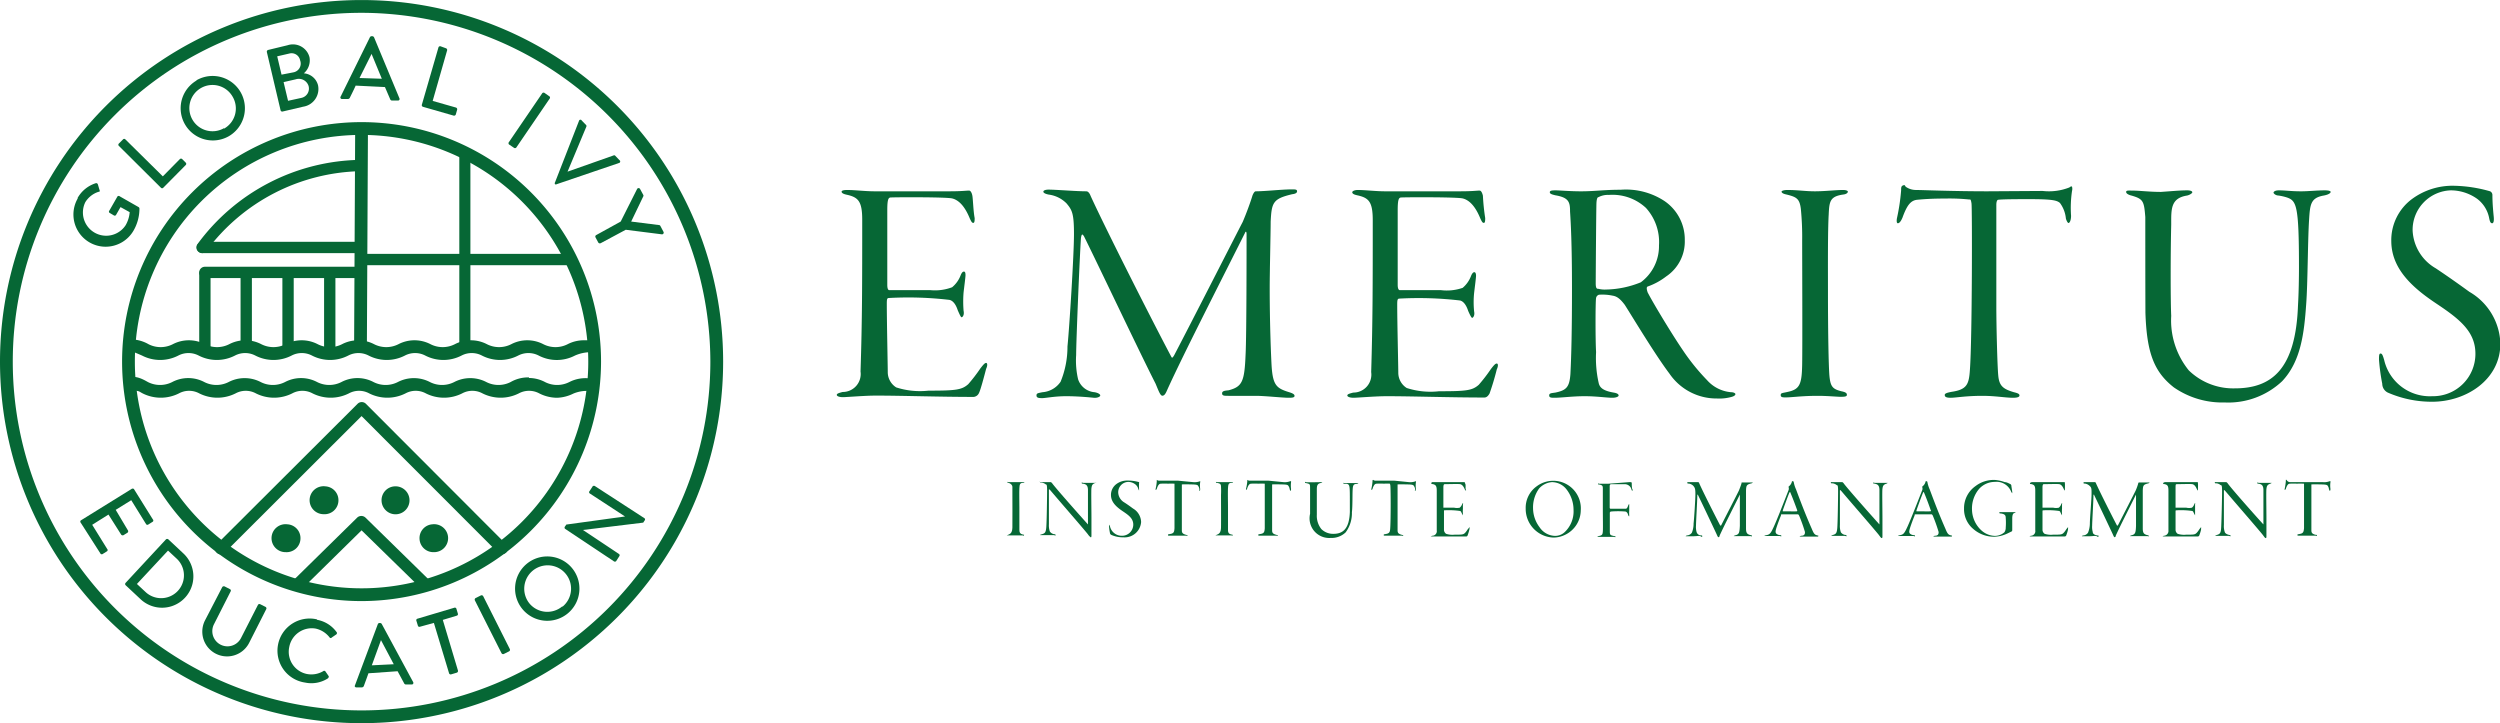 <svg xmlns="http://www.w3.org/2000/svg" width="73.18mm" height="21.17mm" viewBox="0 0 207.43 60"><defs><style>.cls-1{fill:#066735;}</style></defs><title>emeritus-logo-complete</title><g id="Layer_2" data-name="Layer 2"><g id="Layer_1-2" data-name="Layer 1"><path class="cls-1" d="M70.29,15.76c.65,0,1.49.11,2.27.11,1.44,0,5.12,0,6.2,0s1.38-.06,1.65-.06c.11,0,.22.16.27.43s.08,1.3.19,1.85c0,.16,0,.4-.11.4s-.16-.08-.3-.38c-.46-1.13-1-1.54-1.46-1.65s-4.19-.11-5.06-.08c-.21,0-.32.08-.32,1.06v6.19c0,.33.08.44.16.44h3.41A4,4,0,0,0,79,23.83a2.39,2.39,0,0,0,.71-1c.08-.19.16-.3.27-.3s.13.14.13.3-.11,1-.16,1.43a9.47,9.47,0,0,0,0,1.52c.08.38-.1.54-.16.54s-.13-.14-.32-.57c-.08-.24-.27-.76-.68-.87a29.36,29.36,0,0,0-5-.16c-.19,0-.21.06-.21.52,0,1.38.08,5.17.08,5.68a1.5,1.5,0,0,0,.7,1.22,6.42,6.42,0,0,0,2.68.27c2.27,0,2.76-.06,3.3-.54a13.33,13.33,0,0,0,1-1.3c.27-.35.38-.46.48-.46s.14.19,0,.49c-.16.62-.46,1.75-.59,2a.54.54,0,0,1-.44.33c-2.87,0-5.92-.11-8.12-.11-.92,0-2.43.13-2.73.13s-.51-.08-.51-.19.19-.16.48-.24a1.49,1.49,0,0,0,1.49-1.7c.14-4.31.14-7.28.14-12.59,0-1.54-.33-1.87-1.3-2.08-.27-.06-.41-.14-.41-.25S70.07,15.76,70.29,15.76Z"/><path class="cls-1" d="M87,15.73c.63,0,2.28.14,3.14.14.11,0,.25.11.35.38,1.17,2.57,5,10.15,6.69,13.34.08.16.13.06.24-.11,1.6-3.06,5-9.74,5.69-11.07.29-.67.65-1.65.81-2.19,0,0,.13-.35.27-.35.76,0,2.19-.16,3-.16.27,0,.43,0,.43.16s-.21.22-.4.24c-1.6.38-1.71.68-1.79,2.28,0,.92-.08,4.16-.08,5.52,0,2.95.11,5.63.16,6.49.11,1.57.41,1.82,1.46,2.14.25.08.44.16.44.3s-.17.16-.49.16c-.51,0-2-.16-2.71-.16-1.11,0-1.84,0-2.24,0s-.57,0-.57-.21.27-.22.54-.25c1.14-.3,1.32-.73,1.41-3,.08-1.47.08-8.72.08-9.94,0-.27-.08-.27-.14-.1-1.81,3.62-5.14,10.12-6.44,13-.14.33-.24.49-.41.49s-.32-.43-.56-1C94.56,29.24,91,21.72,89.94,19.6c-.14-.21-.19-.21-.25.14-.11,1.57-.4,8.61-.4,9.72a6.86,6.86,0,0,0,.16,2,1.57,1.57,0,0,0,1.38,1.08c.3.06.46.17.46.27s-.24.22-.54.19-1.3-.13-2.28-.13-1.7.16-2,.16S86,33,86,32.81s.11-.19.49-.27A2,2,0,0,0,88,31.67a7.62,7.62,0,0,0,.57-2.92c.16-1.59.54-7.6.54-9.33s-.16-2-.62-2.55A2.55,2.55,0,0,0,87,16.14c-.24-.05-.43-.13-.43-.24S86.77,15.73,87,15.73Z"/><path class="cls-1" d="M112.65,15.76c.64,0,1.48.11,2.27.11,1.43,0,5.11,0,6.2,0s1.38-.06,1.65-.06c.11,0,.21.16.27.43a17.83,17.83,0,0,0,.19,1.85c0,.16,0,.4-.11.4s-.16-.08-.3-.38c-.46-1.13-1-1.54-1.46-1.65s-4.2-.11-5.06-.08c-.22,0-.33.08-.33,1.06v6.19c0,.33.09.44.17.44h3.41a4,4,0,0,0,1.81-.19,2.4,2.4,0,0,0,.7-1c.08-.19.17-.3.27-.3s.14.14.14.3-.11,1-.16,1.43a7.58,7.58,0,0,0,0,1.52c.08.38-.11.54-.16.54s-.14-.14-.33-.57c-.08-.24-.27-.76-.67-.87a29.54,29.54,0,0,0-5-.16c-.19,0-.22.06-.22.52,0,1.38.09,5.17.09,5.68a1.5,1.5,0,0,0,.7,1.22,6.38,6.38,0,0,0,2.68.27c2.27,0,2.76-.06,3.3-.54a13.32,13.32,0,0,0,1-1.3c.27-.35.38-.46.49-.46s.14.19,0,.49a21.27,21.27,0,0,1-.6,2c-.11.19-.24.33-.43.33-2.87,0-5.93-.11-8.12-.11-.92,0-2.43.13-2.73.13s-.52-.08-.52-.19.19-.16.49-.24a1.49,1.49,0,0,0,1.49-1.7c.13-4.31.13-7.28.13-12.59,0-1.54-.32-1.87-1.29-2.08-.28-.06-.41-.14-.41-.25S112.43,15.76,112.65,15.76Z"/><path class="cls-1" d="M138.11,16.68a3.86,3.86,0,0,1,1.68,3.25,3.48,3.48,0,0,1-1.54,3,5.47,5.47,0,0,1-1.54.84c-.11.05-.09.22,0,.49.52,1,2.06,3.54,2.93,4.81a17.76,17.76,0,0,0,2,2.47,3,3,0,0,0,2,1c.19,0,.35.08.35.16s-.11.17-.29.22a3.76,3.76,0,0,1-1.25.14A4.72,4.72,0,0,1,138.52,31c-1.19-1.57-3.17-4.87-3.71-5.71-.35-.46-.62-.7-1-.76a4.1,4.1,0,0,0-1.14-.08.35.35,0,0,0-.24.27c-.06.33-.06,3.47,0,4.49a9.43,9.43,0,0,0,.22,2.58c.08.32.29.62,1.24.78.3.05.41.14.41.24s-.22.19-.52.19c-.48,0-1.3-.13-2.3-.13S129.53,33,129,33c-.27,0-.46,0-.46-.19s.16-.19.51-.24c.9-.19,1.17-.43,1.25-1.54.08-1.54.13-3.71.13-7.09,0-3.76-.1-5.47-.16-6.39,0-.76-.08-1.16-1.22-1.35-.24-.06-.46-.11-.46-.25s.17-.16.49-.16,1.17.08,2.11.08c1.14,0,1.87-.13,3.28-.13A5.82,5.82,0,0,1,138.11,16.68Zm-5.49-.32c-.05,0-.14.05-.16.51s-.06,6.17-.06,6.63.11.46.22.46a2.18,2.18,0,0,0,.65.06,8,8,0,0,0,2.87-.6,3.73,3.73,0,0,0,1.51-3.06,4.22,4.22,0,0,0-1.08-3.11,4.07,4.07,0,0,0-3.08-1.08A1.67,1.67,0,0,0,132.62,16.36Z"/><path class="cls-1" d="M148.29,15.76c.89,0,1.49.11,2.3.11s1.73-.11,2.33-.11c.24,0,.4.06.4.14s-.1.21-.4.24c-1.09.16-1.14.57-1.19,1.68-.08,1.35-.06,4.49-.06,6.17,0,4,.06,6.25.11,7.06.08,1,.24,1.22,1,1.41.38.08.46.16.46.3s-.19.16-.51.16-1.11-.08-1.9-.08c-1.35,0-2.14.13-2.65.13-.25,0-.43,0-.43-.19s.13-.16.59-.27c1-.21,1.16-.65,1.19-2.27s0-9,0-10.31a23.65,23.65,0,0,0-.11-2.6c-.11-.89-.38-1-1.3-1.22-.19-.05-.3-.13-.3-.21S148.05,15.76,148.29,15.76Z"/><path class="cls-1" d="M169.48,15.84a4.62,4.62,0,0,0,2.22-.29c.11-.09.19-.11.22-.06a.67.67,0,0,1,0,.35,9.5,9.5,0,0,0-.08,2.06c0,.41-.13.6-.21.6s-.19-.25-.22-.38a2.56,2.56,0,0,0-.49-1.28c-.24-.21-.59-.32-2.49-.32-.84,0-2.19,0-2.62.05-.14,0-.17.25-.17.44,0,1,0,7.3,0,8.44,0,1.52.08,4.87.16,5.71s.38,1.11,1.3,1.38c.33.08.46.14.46.27s-.19.19-.54.19c-.62,0-1.46-.16-2.54-.16-1.38,0-2.2.16-2.63.16s-.49-.11-.49-.24.25-.19.55-.25c1.3-.19,1.46-.62,1.54-1.86.19-2.63.19-13.4.13-13.78s-.1-.32-.19-.32a15.85,15.85,0,0,0-2-.08c-1.1,0-1.75.05-2.3.1s-.86.44-1.24,1.49c-.14.33-.27.46-.38.46s-.11-.21-.08-.4a16.7,16.7,0,0,0,.35-2.33c0-.22,0-.35.16-.41s.14,0,.22.11a1.48,1.48,0,0,0,.87.27c.43,0,3.11.11,5.9.11Z"/><path class="cls-1" d="M181.47,15.79c.3,0,.43.08.43.16s-.21.22-.43.27c-1.38.22-1.32,1.14-1.32,2.41-.06,2.57-.06,6.22,0,7.58a6.58,6.58,0,0,0,1.46,4.52,5.29,5.29,0,0,0,3.81,1.49c3.06,0,5.06-1.57,5.25-6.9.06-1,.08-2.28.08-3.17,0-5.14-.21-5.49-1-5.77a4.56,4.56,0,0,0-.7-.16c-.22,0-.41-.16-.41-.24s.14-.19.43-.19c.57,0,1,.08,1.87.08.6,0,1.3-.08,1.95-.08.3,0,.49.05.49.13s-.14.22-.57.3c-1.09.19-1.14.73-1.22,2-.11,1.65-.11,5.28-.24,7-.17,2.43-.44,4.76-2,6.41a6.52,6.52,0,0,1-4.76,1.76,7.07,7.07,0,0,1-4.22-1.25c-1.66-1.3-2.25-2.89-2.36-6.19C178,23.8,178,19.55,178,18c-.11-1.35-.16-1.51-1.27-1.81-.13-.05-.32-.13-.32-.27s.24-.11.48-.11c.65,0,1.44.11,2.41.11C180.06,15.87,180.85,15.79,181.47,15.79Z"/><path class="cls-1" d="M206.61,15.87a.34.34,0,0,1,.19.3c0,.73.08,1.51.11,1.81s0,.54-.13.54-.19-.13-.25-.43a2.62,2.62,0,0,0-1-1.6,3.8,3.8,0,0,0-2.19-.7,3.28,3.28,0,0,0-3.16,3.33,3.82,3.82,0,0,0,1.92,3.14c1.05.7,1.92,1.32,2.79,1.95a5.13,5.13,0,0,1,2.57,4.3c0,3-2.85,4.82-5.66,4.82a9.1,9.1,0,0,1-3.68-.76.82.82,0,0,1-.46-.73,17,17,0,0,1-.27-2c0-.3,0-.51.13-.51s.19.16.3.54a3.89,3.89,0,0,0,4,3,3.51,3.51,0,0,0,3.57-3.52c0-1.84-1.3-2.87-3.25-4.17s-3.73-2.87-3.73-5.19a4.25,4.25,0,0,1,1.73-3.49,5.67,5.67,0,0,1,3.49-1.09A11.53,11.53,0,0,1,206.61,15.87Z"/><path class="cls-1" d="M83.67,40c.23,0,.38,0,.6,0s.45,0,.6,0S85,40,85,40s0,.06-.11.06c-.28,0-.29.15-.31.44s0,1.18,0,1.62c0,1,0,1.64,0,1.85s.06.32.26.37.12,0,.12.08,0,0-.13,0l-.49,0c-.36,0-.56,0-.69,0s-.12,0-.12,0,0,0,.16-.07.3-.17.31-.59,0-2.37,0-2.7,0-.58,0-.68-.1-.27-.34-.32c0,0-.08,0-.08-.06S83.6,40,83.67,40Z"/><path class="cls-1" d="M86.33,40l.85,0s.06,0,.16.15c.47.6,2.29,2.65,2.93,3.36,0,0,0,0,0,0,0-.26,0-2.21,0-2.84,0-.41-.16-.49-.39-.54-.08,0-.13,0-.13-.07s.06,0,.14,0l.49,0c.2,0,.38,0,.46,0S91,40,91,40s-.06.05-.12.07c-.28.09-.29.24-.32.42s0,1.76,0,2.43,0,1.06,0,1.44c0,.15,0,.22-.06.22a1,1,0,0,1-.24-.26c-.4-.5-2.22-2.59-3.17-3.71,0,0-.06,0-.06,0,0,.24,0,2.56,0,2.89a1.53,1.53,0,0,0,.08.6.55.55,0,0,0,.35.22c.07,0,.12,0,.12.08s-.07,0-.13,0-.32,0-.54,0-.43,0-.49,0-.12,0-.12,0,0-.05.13-.07c.26-.08.34-.13.38-.55s.07-2.52.07-3.09-.06-.47-.12-.51a.66.66,0,0,0-.34-.14c-.1,0-.13,0-.13-.06S86.22,40,86.33,40Z"/><path class="cls-1" d="M94.51,40a.12.12,0,0,1,0,.08,4.45,4.45,0,0,0,0,.48c0,.09,0,.14,0,.14s0,0-.06-.12a.71.71,0,0,0-.27-.41,1,1,0,0,0-.57-.19.86.86,0,0,0-.83.87,1,1,0,0,0,.5.83c.28.18.5.34.73.51a1.34,1.34,0,0,1,.67,1.12,1.37,1.37,0,0,1-1.47,1.27,2.38,2.38,0,0,1-1-.2.21.21,0,0,1-.12-.19,3.45,3.45,0,0,1-.07-.52c0-.08,0-.14,0-.14s.05.05.08.15a1,1,0,0,0,1,.77.93.93,0,0,0,.93-.92c0-.49-.34-.76-.85-1.1s-1-.75-1-1.36a1.11,1.11,0,0,1,.45-.91,1.47,1.47,0,0,1,.91-.29A3.34,3.34,0,0,1,94.51,40Z"/><path class="cls-1" d="M99,40a1.23,1.23,0,0,0,.58-.08s0,0,0,0a.13.13,0,0,1,0,.1,2,2,0,0,0,0,.53c0,.11,0,.16-.06.16s0-.06,0-.1a.63.63,0,0,0-.13-.33c-.06-.06-.16-.09-.65-.09a6.55,6.55,0,0,0-.68,0s0,.06,0,.11c0,.26,0,1.91,0,2.21s0,1.28,0,1.5.1.29.34.36.12,0,.12.07,0,0-.14,0-.38,0-.66,0-.57,0-.69,0-.12,0-.12-.06.06-.05.14-.07c.34-.05.38-.16.4-.49,0-.68,0-3.51,0-3.61s0-.08,0-.08a4,4,0,0,0-.53,0,4.23,4.23,0,0,0-.6,0c-.14,0-.23.11-.33.39,0,.08-.07.12-.1.12s0-.06,0-.11a3.46,3.46,0,0,0,.09-.61c0-.06,0-.09,0-.11l0,0a.33.33,0,0,0,.23.07c.11,0,.81,0,1.54,0Z"/><path class="cls-1" d="M101,40c.23,0,.38,0,.6,0s.45,0,.6,0,.11,0,.11,0,0,.06-.11.06c-.28,0-.29.15-.31.44s0,1.18,0,1.62c0,1,0,1.64,0,1.85s.06.32.26.37.12,0,.12.08,0,0-.13,0l-.49,0c-.36,0-.56,0-.69,0s-.12,0-.12,0,0,0,.16-.07.3-.17.31-.59,0-2.37,0-2.7a6.8,6.8,0,0,0,0-.68c0-.24-.1-.27-.34-.32-.05,0-.08,0-.08-.06S100.89,40,101,40Z"/><path class="cls-1" d="M106.48,40a1.23,1.23,0,0,0,.58-.08s0,0,.06,0a.31.31,0,0,1,0,.1,2,2,0,0,0,0,.53c0,.11,0,.16-.06.16s0-.06-.05-.1a.63.63,0,0,0-.13-.33c-.06-.06-.15-.09-.65-.09a6.55,6.55,0,0,0-.68,0s0,.06,0,.11c0,.26,0,1.91,0,2.21s0,1.28,0,1.5.1.29.34.36.12,0,.12.07,0,0-.14,0-.38,0-.66,0-.57,0-.69,0-.12,0-.12-.06.06-.05.14-.07c.34-.05.38-.16.4-.49,0-.68,0-3.51,0-3.61s0-.08,0-.08a4,4,0,0,0-.53,0,4.23,4.23,0,0,0-.6,0c-.14,0-.23.11-.33.39,0,.08-.07.12-.09.12s0-.06,0-.11a3.52,3.52,0,0,0,.1-.61c0-.06,0-.09,0-.11l0,0a.33.33,0,0,0,.23.07c.11,0,.81,0,1.54,0Z"/><path class="cls-1" d="M109.6,40c.08,0,.12,0,.12,0s-.06.06-.12.07c-.35.06-.34.3-.34.64,0,.67,0,1.63,0,2a1.76,1.76,0,0,0,.38,1.19,1.39,1.39,0,0,0,1,.39c.79,0,1.31-.42,1.36-1.81,0-.27,0-.6,0-.83,0-1.35,0-1.44-.25-1.51l-.18,0c-.06,0-.11,0-.11-.06s0,0,.11,0l.49,0,.51,0c.08,0,.13,0,.13,0s0,.05-.15.07c-.29,0-.3.2-.32.52s0,1.38-.06,1.82a2.67,2.67,0,0,1-.52,1.68,1.69,1.69,0,0,1-1.24.46,1.63,1.63,0,0,1-1.71-2c0-.54,0-1.65,0-2.07s0-.4-.33-.48c0,0-.09,0-.09-.07s.07,0,.13,0,.37,0,.63,0Z"/><path class="cls-1" d="M116.9,40a1.23,1.23,0,0,0,.58-.08s0,0,0,0a.13.13,0,0,1,0,.1,2,2,0,0,0,0,.53c0,.11,0,.16-.06.16s0-.06,0-.1a.63.63,0,0,0-.13-.33c-.06-.06-.16-.09-.65-.09a6.55,6.55,0,0,0-.68,0s0,.06,0,.11c0,.26,0,1.91,0,2.21s0,1.28,0,1.5.1.29.34.36.12,0,.12.07,0,0-.14,0-.38,0-.66,0-.57,0-.69,0-.12,0-.12-.06.06-.05.14-.07c.34-.05.38-.16.4-.49.05-.68.05-3.51,0-3.61s0-.08,0-.08a4,4,0,0,0-.53,0,4.23,4.23,0,0,0-.6,0c-.14,0-.23.11-.33.39,0,.08-.07.12-.1.12s0-.06,0-.11a3.46,3.46,0,0,0,.09-.61c0-.06,0-.09.05-.11l0,0a.33.33,0,0,0,.23.07c.11,0,.81,0,1.54,0Z"/><path class="cls-1" d="M118.86,40c.17,0,.39,0,.59,0h1.62c.26,0,.36,0,.43,0s0,0,.07.12,0,.34.05.48,0,.11,0,.11,0,0-.08-.1c-.12-.3-.25-.41-.38-.44s-1.09,0-1.32,0c0,0-.08,0-.08.28V42c0,.09,0,.12,0,.12h.89a1.1,1.1,0,0,0,.47,0,.77.77,0,0,0,.19-.27c0-.05,0-.08.07-.08s0,0,0,.08,0,.26,0,.37a2.38,2.38,0,0,0,0,.4c0,.1,0,.14,0,.14s0,0-.08-.15-.07-.2-.18-.22a6.45,6.45,0,0,0-1.31-.05s0,0,0,.14c0,.36,0,1.35,0,1.49a.41.41,0,0,0,.18.32,1.71,1.71,0,0,0,.7.07c.59,0,.72,0,.86-.14s.18-.25.26-.34.09-.13.12-.13,0,0,0,.13a4.09,4.09,0,0,1-.16.54.13.13,0,0,1-.11.09c-.75,0-1.54,0-2.11,0l-.72,0c-.09,0-.13,0-.13,0s0,0,.13-.06a.38.38,0,0,0,.38-.45c0-1.12,0-1.9,0-3.29,0-.41-.09-.49-.34-.55-.07,0-.11,0-.11-.06S118.8,40,118.86,40Z"/><path class="cls-1" d="M131.16,42.3a2.28,2.28,0,0,1-1.32,2.08,2.23,2.23,0,0,1-.93.22,2.38,2.38,0,0,1-2.32-2.4,2.19,2.19,0,0,1,.92-1.86,2.29,2.29,0,0,1,3.65,2Zm-3.46-1.77a2.68,2.68,0,0,0-.5,1.64,2.64,2.64,0,0,0,.54,1.57,1.59,1.59,0,0,0,1.29.72,1.16,1.16,0,0,0,.76-.28,2.37,2.37,0,0,0,.77-1.88,2.77,2.77,0,0,0-.6-1.72,1.54,1.54,0,0,0-1.2-.58A1.6,1.6,0,0,0,127.7,40.53Z"/><path class="cls-1" d="M135.19,40c.15,0,.2,0,.2.09s0,.41.05.49,0,.14,0,.14-.05,0-.08-.14a.58.58,0,0,0-.53-.41c-.23,0-.53,0-1.17,0-.05,0-.1.09-.1.13,0,.2,0,1,0,1.83a.09.09,0,0,0,.07.08c.71,0,1,0,1.17,0s.19,0,.3-.28c0-.07.06-.09.08-.09s0,0,0,.1,0,.29,0,.44a2.51,2.51,0,0,0,0,.34c0,.09,0,.12,0,.12s-.06,0-.1-.15-.13-.23-.21-.25a7.34,7.34,0,0,0-1.22,0,.14.14,0,0,0-.08.09c0,.13,0,1.24,0,1.56s.05.31.37.39c.06,0,.1,0,.1.06s-.08,0-.15,0-.4,0-.69,0-.44,0-.54,0-.12,0-.12,0,0-.05.13-.07c.27-.06.3-.12.32-.38s0-1.11,0-1.89,0-1.19,0-1.62c0-.25,0-.32-.29-.38-.06,0-.11,0-.11-.07s0,0,.1,0,.47,0,.78,0Z"/><path class="cls-1" d="M140.08,40l.82,0s.06,0,.09.1c.3.68,1.3,2.66,1.74,3.5,0,0,0,0,.07,0,.41-.8,1.31-2.55,1.48-2.9.07-.18.17-.43.21-.58s0-.09.07-.09c.2,0,.57,0,.77,0s.11,0,.11,0-.06.06-.11.07c-.41.1-.44.17-.46.59,0,.24,0,1.09,0,1.45,0,.77,0,1.47,0,1.7,0,.41.11.48.38.56.06,0,.11,0,.11.08s0,0-.12,0-.52,0-.71,0H144c-.08,0-.15,0-.15,0s.07-.06.14-.07c.3-.08.34-.19.37-.78,0-.38,0-2.28,0-2.6,0-.07,0-.07,0,0-.47.95-1.34,2.65-1.68,3.41,0,.09-.06.13-.1.13s-.09-.11-.15-.25c-.33-.71-1.27-2.69-1.54-3.24,0-.06-.05-.06-.06,0,0,.41-.11,2.25-.11,2.54a1.52,1.52,0,0,0,.05.52.39.39,0,0,0,.35.28c.08,0,.12,0,.12.07s-.06.06-.14,0-.33,0-.59,0-.44,0-.51,0-.13,0-.13,0,0-.05.13-.07a.53.53,0,0,0,.38-.23,2,2,0,0,0,.14-.76c.05-.42.15-2,.15-2.45s-.05-.52-.17-.67a.66.66,0,0,0-.38-.19c-.07,0-.12,0-.12-.06S140,40,140.08,40Z"/><path class="cls-1" d="M148.83,40a2.51,2.51,0,0,0,.19.6c.49,1.32.87,2.28,1.31,3.28.17.42.25.48.42.53s.12,0,.12.06-.06.05-.13.05-.24,0-.61,0-.53,0-.7,0-.12,0-.12,0,.07-.06.14-.07c.28,0,.32-.16.31-.32a13.49,13.49,0,0,0-.49-1.37s-.06-.09-.09-.09c-.27,0-1.16,0-1.31,0s-.08.08-.11.13-.27.68-.37,1-.07.4,0,.48a.56.56,0,0,0,.3.12c.07,0,.11,0,.11.07s-.07,0-.14,0-.43,0-.68,0-.31,0-.48,0-.12,0-.12,0,.07-.05.14-.06c.32-.06.39-.13.66-.72s.82-2,1.23-3.05a.41.41,0,0,0,0-.2.15.15,0,0,1,0-.08.67.67,0,0,0,.26-.37s0-.07.05-.07S148.82,39.93,148.83,40Zm.29,2.34c-.29-.81-.48-1.26-.58-1.5,0-.06,0,0-.06,0-.17.41-.46,1.22-.56,1.51,0,0,0,.07,0,.07h.56a4.83,4.83,0,0,0,.62,0A.15.15,0,0,0,149.12,42.31Z"/><path class="cls-1" d="M152,40l.85,0s.06,0,.16.15c.47.6,2.29,2.65,2.93,3.36,0,0,0,0,0,0,0-.26,0-2.21,0-2.84,0-.41-.15-.49-.38-.54s-.13,0-.13-.07.06,0,.14,0l.49,0c.2,0,.38,0,.46,0s.11,0,.11,0-.06.05-.12.07c-.28.09-.29.24-.32.42s0,1.76,0,2.43,0,1.06,0,1.44c0,.15,0,.22-.06.22s-.12-.1-.24-.26c-.4-.5-2.22-2.59-3.17-3.71,0,0-.06,0-.06,0,0,.24,0,2.56,0,2.89a1.53,1.53,0,0,0,.08.6.55.55,0,0,0,.35.22c.07,0,.12,0,.12.08s-.07,0-.13,0-.32,0-.54,0-.44,0-.49,0-.12,0-.12,0,.06-.05.13-.07c.26-.08.34-.13.38-.55s.07-2.52.07-3.09-.06-.47-.12-.51a.66.66,0,0,0-.34-.14c-.1,0-.14,0-.14-.06S151.91,40,152,40Z"/><path class="cls-1" d="M159.92,40a2.51,2.51,0,0,0,.19.6c.49,1.32.87,2.28,1.31,3.28.17.42.25.48.42.53s.12,0,.12.06-.06.05-.13.05-.24,0-.61,0-.53,0-.7,0-.12,0-.12,0,.07-.06.14-.07c.28,0,.32-.16.31-.32a13.49,13.49,0,0,0-.49-1.37s-.06-.09-.09-.09c-.27,0-1.16,0-1.31,0s-.08.08-.11.13-.27.68-.37,1-.07.4,0,.48a.56.56,0,0,0,.3.12c.07,0,.11,0,.11.07s-.07,0-.14,0-.43,0-.68,0-.31,0-.48,0-.12,0-.12,0,.07-.05.14-.06c.32-.06.39-.13.66-.72s.82-2,1.23-3.05a.41.41,0,0,0,0-.2.15.15,0,0,1,0-.08.67.67,0,0,0,.26-.37s0-.07.05-.07S159.91,39.93,159.92,40Zm.28,2.34c-.28-.81-.47-1.26-.57-1.5,0-.06,0,0-.06,0-.17.41-.46,1.22-.56,1.51,0,0,0,.07,0,.07h.56a4.57,4.57,0,0,0,.61,0A.08.08,0,0,0,160.2,42.31Z"/><path class="cls-1" d="M166.34,40c.18,0,.4.14.48.17a.2.2,0,0,1,.07.17l.07.46c0,.09,0,.13,0,.13s0,0-.08-.11a1.3,1.3,0,0,0-1.36-.84,1.76,1.76,0,0,0-1.3.57,2.51,2.51,0,0,0-.6,1.71,2.4,2.4,0,0,0,.82,1.78,1.73,1.73,0,0,0,1.08.42,1.2,1.2,0,0,0,.79-.3.67.67,0,0,0,.11-.39,5.3,5.3,0,0,0,0-.8c0-.24-.1-.32-.4-.37-.07,0-.13,0-.13-.06s0-.05.18-.05.33,0,.62,0,.39,0,.45,0,.12,0,.12,0-.08.06-.14.08-.16.08-.16.46,0,.79,0,.89,0,.14-.05.17l-.35.17a2.72,2.72,0,0,1-1.06.27,2.61,2.61,0,0,1-1.78-.65,2.14,2.14,0,0,1-.76-1.69,2.24,2.24,0,0,1,.95-1.86,2.48,2.48,0,0,1,1.63-.51A3.22,3.22,0,0,1,166.34,40Z"/><path class="cls-1" d="M168.62,40c.17,0,.39,0,.59,0h1.62c.26,0,.36,0,.43,0s.06,0,.07.12,0,.34,0,.48,0,.11,0,.11,0,0-.08-.1c-.12-.3-.25-.41-.38-.44s-1.09,0-1.32,0c0,0-.08,0-.08.28V42c0,.09,0,.12,0,.12h.89a1.1,1.1,0,0,0,.47,0,.77.77,0,0,0,.19-.27c0-.05,0-.08.07-.08s0,0,0,.08,0,.26,0,.37a2.38,2.38,0,0,0,0,.4c0,.1,0,.14,0,.14s0,0-.08-.15-.07-.2-.18-.22a6.39,6.39,0,0,0-1.3-.05c-.05,0-.06,0-.06.14,0,.36,0,1.35,0,1.49a.41.41,0,0,0,.18.32,1.71,1.71,0,0,0,.7.07c.59,0,.72,0,.86-.14s.19-.25.26-.34.1-.13.12-.13,0,0,0,.13-.12.46-.15.54a.15.15,0,0,1-.12.09c-.75,0-1.54,0-2.11,0l-.72,0c-.09,0-.13,0-.13,0s.05,0,.13-.06a.38.38,0,0,0,.38-.45c0-1.12,0-1.9,0-3.29,0-.41-.08-.49-.34-.55-.07,0-.1,0-.1-.06S168.57,40,168.62,40Z"/><path class="cls-1" d="M173,40l.82,0s.06,0,.09.1c.3.68,1.3,2.66,1.74,3.5,0,0,0,0,.07,0,.41-.8,1.31-2.55,1.48-2.9a4.62,4.62,0,0,0,.21-.58s0-.09.07-.09c.2,0,.57,0,.77,0s.11,0,.11,0-.06.06-.1.07c-.42.1-.45.17-.47.59,0,.24,0,1.09,0,1.45,0,.77,0,1.47,0,1.7,0,.41.11.48.38.56.07,0,.11,0,.11.08s0,0-.12,0-.52,0-.71,0h-.58c-.07,0-.15,0-.15,0s.07-.06.14-.07c.3-.08.35-.19.37-.78,0-.38,0-2.28,0-2.6,0-.07,0-.07,0,0-.47.95-1.34,2.65-1.68,3.41,0,.09-.06.13-.1.13s-.09-.11-.15-.25c-.33-.71-1.27-2.69-1.54-3.24,0-.06-.05-.06-.06,0,0,.41-.11,2.25-.11,2.54a1.52,1.52,0,0,0,.05.52c0,.17.19.25.36.28s.12,0,.12.07-.07.06-.15,0-.33,0-.59,0-.44,0-.51,0-.13,0-.13,0,0-.05.13-.07a.51.51,0,0,0,.38-.23,2.12,2.12,0,0,0,.15-.76c0-.42.14-2,.14-2.45s0-.52-.16-.67a.71.71,0,0,0-.39-.19c-.07,0-.12,0-.12-.06S172.92,40,173,40Z"/><path class="cls-1" d="M179.66,40c.17,0,.39,0,.59,0h1.62c.26,0,.36,0,.43,0s.06,0,.07.12,0,.34,0,.48,0,.11,0,.11,0,0-.08-.1c-.12-.3-.25-.41-.38-.44s-1.09,0-1.32,0c-.05,0-.08,0-.08.28V42c0,.09,0,.12,0,.12h.89a1.1,1.1,0,0,0,.47,0,.66.66,0,0,0,.19-.27c0-.05,0-.08.07-.08s0,0,0,.08,0,.26,0,.37,0,.35,0,.4,0,.14,0,.14,0,0-.08-.15-.07-.2-.18-.22a6.39,6.39,0,0,0-1.3-.05c-.05,0-.06,0-.06.14,0,.36,0,1.35,0,1.49a.41.41,0,0,0,.18.32,1.71,1.71,0,0,0,.7.07c.6,0,.72,0,.86-.14s.19-.25.26-.34.1-.13.12-.13,0,0,0,.13-.12.46-.15.54a.15.15,0,0,1-.12.09c-.75,0-1.54,0-2.11,0l-.72,0c-.09,0-.13,0-.13,0s.05,0,.13-.06a.4.4,0,0,0,.39-.45c0-1.12,0-1.9,0-3.29,0-.41-.08-.49-.34-.55-.07,0-.1,0-.1-.06S179.61,40,179.66,40Z"/><path class="cls-1" d="M183.86,40l.85,0s.06,0,.16.15c.46.6,2.28,2.65,2.93,3.36,0,0,0,0,0,0,0-.26,0-2.21,0-2.84,0-.41-.15-.49-.38-.54-.08,0-.13,0-.13-.07s.06,0,.14,0l.49,0c.2,0,.38,0,.45,0s.12,0,.12,0-.06.05-.12.07c-.28.09-.29.24-.32.42s0,1.76,0,2.43,0,1.06,0,1.44c0,.15,0,.22-.06.22s-.12-.1-.24-.26c-.4-.5-2.22-2.59-3.17-3.71,0,0-.06,0-.06,0,0,.24,0,2.56,0,2.89a1.53,1.53,0,0,0,.08.6c.05.12.23.19.35.22s.12,0,.12.08-.07,0-.13,0-.32,0-.54,0-.44,0-.49,0-.12,0-.12,0,.05-.05.13-.07c.25-.08.34-.13.37-.55s.08-2.52.08-3.09-.06-.47-.13-.51a.63.63,0,0,0-.33-.14c-.1,0-.14,0-.14-.06S183.75,40,183.86,40Z"/><path class="cls-1" d="M192.73,40a1.18,1.18,0,0,0,.57-.08s0,0,.06,0a.22.22,0,0,1,0,.1,2,2,0,0,0,0,.53c0,.11,0,.16-.06.16s0-.06-.06-.1a.63.63,0,0,0-.12-.33c-.07-.06-.16-.09-.65-.09a6.86,6.86,0,0,0-.69,0s0,.06,0,.11c0,.26,0,1.91,0,2.21s0,1.28,0,1.5.1.29.34.36c.08,0,.12,0,.12.07s-.05,0-.14,0-.38,0-.67,0-.57,0-.68,0-.13,0-.13-.06.07-.05.14-.07c.34-.05.38-.16.41-.49,0-.68,0-3.51,0-3.61s0-.08-.05-.08a3.74,3.74,0,0,0-.53,0,4.23,4.23,0,0,0-.6,0c-.13,0-.22.11-.32.39,0,.08-.07.12-.1.12s0-.06,0-.11a4.74,4.74,0,0,0,.09-.61c0-.06,0-.09,0-.11a.09.09,0,0,1,.06,0A.33.33,0,0,0,190,40c.11,0,.81,0,1.53,0Z"/><path class="cls-1" d="M30,60A30,30,0,1,1,60,30,30,30,0,0,1,30,60ZM30,1.06A28.94,28.94,0,1,0,58.94,30,29,29,0,0,0,30,1.06Z"/><path class="cls-1" d="M30,49.87A19.87,19.87,0,1,1,49.87,30,19.9,19.9,0,0,1,30,49.87Zm0-38.68A18.81,18.81,0,1,0,48.81,30,18.83,18.83,0,0,0,30,11.19Z"/><polygon class="cls-1" points="30.44 28.91 29.38 28.91 29.47 10.59 30.53 10.59 30.44 28.91"/><path class="cls-1" d="M29.71,21H16.8a.47.47,0,0,1,0-.94H29.71a.47.47,0,0,1,0,.94Z"/><path class="cls-1" d="M20.43,29.2a.47.47,0,0,1-.47-.47v-6a.47.47,0,0,1,.94,0v6A.47.47,0,0,1,20.43,29.2Z"/><path class="cls-1" d="M17,29.34a.47.47,0,0,1-.47-.47V22.71a.47.47,0,0,1,.94,0v6.16A.47.47,0,0,1,17,29.34Z"/><path class="cls-1" d="M23.9,29.32a.47.47,0,0,1-.47-.47v-6a.47.47,0,0,1,.94,0v6A.47.47,0,0,1,23.9,29.32Z"/><path class="cls-1" d="M27.36,29.32a.47.47,0,0,1-.47-.47v-6a.47.47,0,0,1,.94,0v6A.47.47,0,0,1,27.36,29.32Z"/><path class="cls-1" d="M29.77,23.07H17a.47.47,0,0,1,0-.94H29.77a.47.47,0,0,1,0,.94Z"/><path class="cls-1" d="M16.77,21a.48.48,0,0,1-.27-.09.46.46,0,0,1-.12-.65,17.07,17.07,0,0,1,13.55-7h0a.47.47,0,0,1,0,.94h0a16.35,16.35,0,0,0-12.77,6.57A.48.48,0,0,1,16.77,21Z"/><path class="cls-1" d="M46.24,33a3.28,3.28,0,0,1-1.49-.36,1.79,1.79,0,0,0-1.71,0,3.35,3.35,0,0,1-3,0,1.77,1.77,0,0,0-1.7,0,3.35,3.35,0,0,1-3,0,1.77,1.77,0,0,0-1.7,0,3.35,3.35,0,0,1-3,0,1.77,1.77,0,0,0-1.7,0,3.35,3.35,0,0,1-3,0,1.77,1.77,0,0,0-1.7,0,3.35,3.35,0,0,1-3,0,1.77,1.77,0,0,0-1.7,0,3.35,3.35,0,0,1-3,0,1.77,1.77,0,0,0-1.7,0,3.35,3.35,0,0,1-3,0c-.27-.14-.26-.19-.56-.22l-.47.08-.35-4.27.52-.07a3,3,0,0,1,1.35.4,2.22,2.22,0,0,0,2,0,2.89,2.89,0,0,1,2.68,0,2.22,2.22,0,0,0,2,0,2.89,2.89,0,0,1,2.68,0,2.22,2.22,0,0,0,2,0,2.89,2.89,0,0,1,2.68,0,2.22,2.22,0,0,0,2,0,2.89,2.89,0,0,1,2.68,0,2.22,2.22,0,0,0,2,0,2.89,2.89,0,0,1,2.68,0,2.22,2.22,0,0,0,2,0,2.89,2.89,0,0,1,2.68,0,2.22,2.22,0,0,0,2,0,2.89,2.89,0,0,1,2.68,0,2.22,2.22,0,0,0,2,0,2.92,2.92,0,0,1,1.34-.33h.88l-.14,4.2-.51,0a2.89,2.89,0,0,0-1.08.22A3.31,3.31,0,0,1,46.24,33Zm-2.35-1.64a2.87,2.87,0,0,1,1.34.34,2.22,2.22,0,0,0,2,0,2.94,2.94,0,0,1,1.81-.29l0-2.19a3.24,3.24,0,0,0-1.34.28,3.26,3.26,0,0,1-3,0,1.85,1.85,0,0,0-1.71,0,3.28,3.28,0,0,1-3,0,1.83,1.83,0,0,0-1.7,0,3.28,3.28,0,0,1-3,0,1.83,1.83,0,0,0-1.7,0,3.28,3.28,0,0,1-3,0,1.83,1.83,0,0,0-1.7,0,3.28,3.28,0,0,1-3,0,1.83,1.83,0,0,0-1.7,0,3.28,3.28,0,0,1-3,0,1.83,1.83,0,0,0-1.7,0,3.28,3.28,0,0,1-3,0,1.83,1.83,0,0,0-1.7,0,3.28,3.28,0,0,1-3,0c-.11-.05-.79-.34-.9-.37l-.26,2.26c.57-.35,1.39.17,1.65.31a2.22,2.22,0,0,0,2,0,2.86,2.86,0,0,1,2.68,0,2.22,2.22,0,0,0,2,0,2.89,2.89,0,0,1,2.68,0,2.22,2.22,0,0,0,2,0,2.86,2.86,0,0,1,2.68,0,2.22,2.22,0,0,0,2,0,2.86,2.86,0,0,1,2.68,0,2.22,2.22,0,0,0,2,0,2.89,2.89,0,0,1,2.68,0,2.22,2.22,0,0,0,2,0,2.89,2.89,0,0,1,2.68,0,2.22,2.22,0,0,0,2,0A2.93,2.93,0,0,1,43.89,31.31Z"/><path class="cls-1" d="M38.57,29.19a.45.45,0,0,1-.46-.46V12.94a.46.46,0,1,1,.92,0V28.73A.45.45,0,0,1,38.57,29.19Z"/><path class="cls-1" d="M47.13,22H30.21a.47.47,0,0,1,0-.94H47.13a.47.47,0,0,1,0,.94Z"/><path class="cls-1" d="M28.08,41.57a1.15,1.15,0,0,1-1.22,1.09A1.16,1.16,0,1,1,27,40.35,1.15,1.15,0,0,1,28.08,41.57Z"/><path class="cls-1" d="M24.93,44.72a1.15,1.15,0,0,1-1.22,1.09,1.16,1.16,0,1,1,.13-2.31A1.15,1.15,0,0,1,24.93,44.72Z"/><path class="cls-1" d="M31.66,41.57a1.16,1.16,0,1,0,1.09-1.22A1.15,1.15,0,0,0,31.66,41.57Z"/><path class="cls-1" d="M34.81,44.72A1.15,1.15,0,0,0,36,45.81a1.16,1.16,0,1,0-.13-2.31A1.15,1.15,0,0,0,34.81,44.72Z"/><path class="cls-1" d="M18.32,46a.49.49,0,0,1-.35-.15.48.48,0,0,1,0-.68l11.7-11.67a.49.49,0,0,1,.69,0L42,45.16a.48.48,0,0,1,0,.68.49.49,0,0,1-.69,0L30,34.52,18.66,45.84A.48.48,0,0,1,18.32,46Z"/><path class="cls-1" d="M24.85,48.83a.47.47,0,0,1-.35-.15.48.48,0,0,1,0-.69l5.14-5.05a.5.5,0,0,1,.68,0L35.49,48a.48.48,0,0,1,0,.69.49.49,0,0,1-.69,0L30,44l-4.8,4.72A.51.51,0,0,1,24.85,48.83Z"/><path class="cls-1" d="M6.44,16.42a2.65,2.65,0,0,1,1.5-1.22.14.14,0,0,1,.18.1c.05.15.09.31.14.46s0,.13-.11.16a2,2,0,0,0-1.07.85,1.93,1.93,0,0,0,3.34,1.92,2.56,2.56,0,0,0,.34-1.09L10,17.18l-.36.63a.13.13,0,0,1-.19.06l-.37-.22a.13.13,0,0,1,0-.19l.67-1.17a.14.14,0,0,1,.19,0l1.56.89a.16.16,0,0,1,.07.11,3.66,3.66,0,0,1-.49,1.84,2.67,2.67,0,0,1-4.63-2.67Z"/><path class="cls-1" d="M9.86,12.1a.13.13,0,0,1,0-.19l.35-.35a.13.13,0,0,1,.19,0l3.11,3.07,1.41-1.43a.14.14,0,0,1,.2,0l.29.29a.14.14,0,0,1,0,.2l-1.86,1.88a.13.13,0,0,1-.2,0Z"/><path class="cls-1" d="M16.28,6.67A2.67,2.67,0,1,1,19,11.29a2.67,2.67,0,0,1-2.68-4.62Zm2.31,4A1.92,1.92,0,0,0,19.29,8a1.92,1.92,0,1,0-.7,2.63Z"/><path class="cls-1" d="M22.14,4.31a.15.15,0,0,1,.11-.17l1.61-.39a1.42,1.42,0,0,1,1.82,1,1.42,1.42,0,0,1-.47,1.33,1.32,1.32,0,0,1,1.18,1,1.49,1.49,0,0,1-1.24,1.77l-1.7.4a.14.14,0,0,1-.17-.1ZM24.34,6a.74.74,0,0,0,.56-1A.72.72,0,0,0,24,4.44l-1,.23.36,1.52ZM25,8.12a.79.79,0,0,0,.6-1,.85.85,0,0,0-1.07-.54l-1,.23.37,1.55Z"/><path class="cls-1" d="M28.27,8,30.7,3.07A.18.18,0,0,1,30.83,3h.07a.2.2,0,0,1,.13.08l2.11,5.07a.13.13,0,0,1-.13.19l-.47,0a.17.17,0,0,1-.17-.12l-.43-1L29.51,7.1c-.15.34-.32.67-.48,1a.18.18,0,0,1-.17.11l-.47,0A.13.13,0,0,1,28.27,8Zm3.41-1.47-.85-2.06h0l-1,2Z"/><path class="cls-1" d="M36.38,3.93a.14.14,0,0,1,.18-.09L37,4a.15.15,0,0,1,.1.17l-1.2,4.2,1.93.55a.15.15,0,0,1,.1.18l-.11.39a.15.15,0,0,1-.18.1l-2.54-.73a.14.14,0,0,1-.1-.17Z"/><path class="cls-1" d="M45,7.72a.15.15,0,0,1,.2,0l.4.28a.14.14,0,0,1,0,.19l-2.77,4.06a.15.15,0,0,1-.2,0l-.4-.27a.15.15,0,0,1,0-.2Z"/><path class="cls-1" d="M48.05,10a.12.12,0,0,1,.22,0l.37.38a.14.14,0,0,1,0,.15l-1.55,3.71,0,0,3.8-1.34a.14.14,0,0,1,.14,0l.36.38a.13.13,0,0,1,0,.23l-5.2,1.77a.13.13,0,0,1-.14,0l0,0a.14.14,0,0,1,0-.15Z"/><path class="cls-1" d="M51.5,18.38l1.36-2.7a.14.14,0,0,1,.25,0l.26.48a.13.13,0,0,1,0,.14l-1,2.08,2.31.29a.13.13,0,0,1,.11.07l.26.49a.14.14,0,0,1-.13.21l-3-.38-2.09,1.12a.16.16,0,0,1-.19-.06l-.23-.43a.14.14,0,0,1,.06-.19Z"/><path class="cls-1" d="M10.91,40.57a.16.16,0,0,1,.2,0l1.57,2.52a.13.13,0,0,1,0,.19l-.35.22a.14.14,0,0,1-.2,0l-1.24-2-1.29.8,1,1.68a.16.16,0,0,1,0,.2l-.35.22a.16.16,0,0,1-.2-.05L9,42.69l-1.35.85,1.24,2a.13.13,0,0,1,0,.19l-.35.22a.14.14,0,0,1-.19,0L6.7,43.37a.14.14,0,0,1,0-.19Z"/><path class="cls-1" d="M13.77,44.75a.15.15,0,0,1,.2,0l1.25,1.17a2.6,2.6,0,1,1-3.55,3.8l-1.25-1.17a.14.14,0,0,1,0-.19Zm-1.69,4.37a1.89,1.89,0,0,0,2.58-2.77l-.72-.67-2.58,2.77Z"/><path class="cls-1" d="M18.44,48.71a.16.16,0,0,1,.19-.06l.45.23a.13.13,0,0,1,.06.18L17.75,51.8A1.24,1.24,0,1,0,20,52.93l1.4-2.74a.14.14,0,0,1,.19-.06l.44.22a.14.14,0,0,1,.06.19l-1.41,2.78A2,2,0,0,1,17,51.49Z"/><path class="cls-1" d="M26.29,51.42a2.55,2.55,0,0,1,1.62,1,.14.14,0,0,1,0,.21l-.38.26a.11.11,0,0,1-.18,0,2,2,0,0,0-1.17-.74A1.9,1.9,0,0,0,24,53.68a1.88,1.88,0,0,0,1.47,2.24,1.94,1.94,0,0,0,1.34-.23.13.13,0,0,1,.18,0l.27.39c.05.06,0,.15-.05.2a2.53,2.53,0,0,1-1.9.35,2.67,2.67,0,1,1,1-5.24Z"/><path class="cls-1" d="M29.43,56.92l1.92-5.14a.15.15,0,0,1,.12-.09h.07a.17.17,0,0,1,.13.07l2.61,4.83a.13.13,0,0,1-.11.2l-.47,0a.17.17,0,0,1-.17-.1l-.54-1-2.42.17c-.12.35-.25.69-.38,1.05a.18.18,0,0,1-.16.12l-.46,0A.13.13,0,0,1,29.43,56.92Zm3.24-1.81-1.06-2h0l-.76,2.09Z"/><path class="cls-1" d="M36,51.68,34.84,52a.13.13,0,0,1-.17-.1l-.12-.39a.13.13,0,0,1,.09-.18l3.06-.91a.13.13,0,0,1,.17.09l.12.4a.13.13,0,0,1-.09.17l-1.16.35L38,55.64a.15.15,0,0,1-.1.17l-.47.14a.14.14,0,0,1-.17-.09Z"/><path class="cls-1" d="M39.4,49.81a.15.15,0,0,1,.06-.19l.44-.22a.15.15,0,0,1,.19.06l2.21,4.39a.14.14,0,0,1-.06.19l-.44.22a.15.15,0,0,1-.19-.07Z"/><path class="cls-1" d="M43.69,46.79a2.67,2.67,0,1,1-.33,3.76A2.67,2.67,0,0,1,43.69,46.79Zm3,3.53a1.93,1.93,0,0,0,.25-2.71,1.93,1.93,0,1,0-3,2.47A1.93,1.93,0,0,0,46.64,50.32Z"/><path class="cls-1" d="M46.88,43.87a.14.14,0,0,1,0-.19l.11-.16,4.87-.67h0l-2.94-1.92a.13.13,0,0,1,0-.19l.26-.4a.16.16,0,0,1,.2,0L53.48,43a.13.13,0,0,1,0,.19l-.11.17-5,.61h0l3,2a.14.14,0,0,1,0,.2l-.25.39a.15.15,0,0,1-.2,0Z"/></g></g></svg>